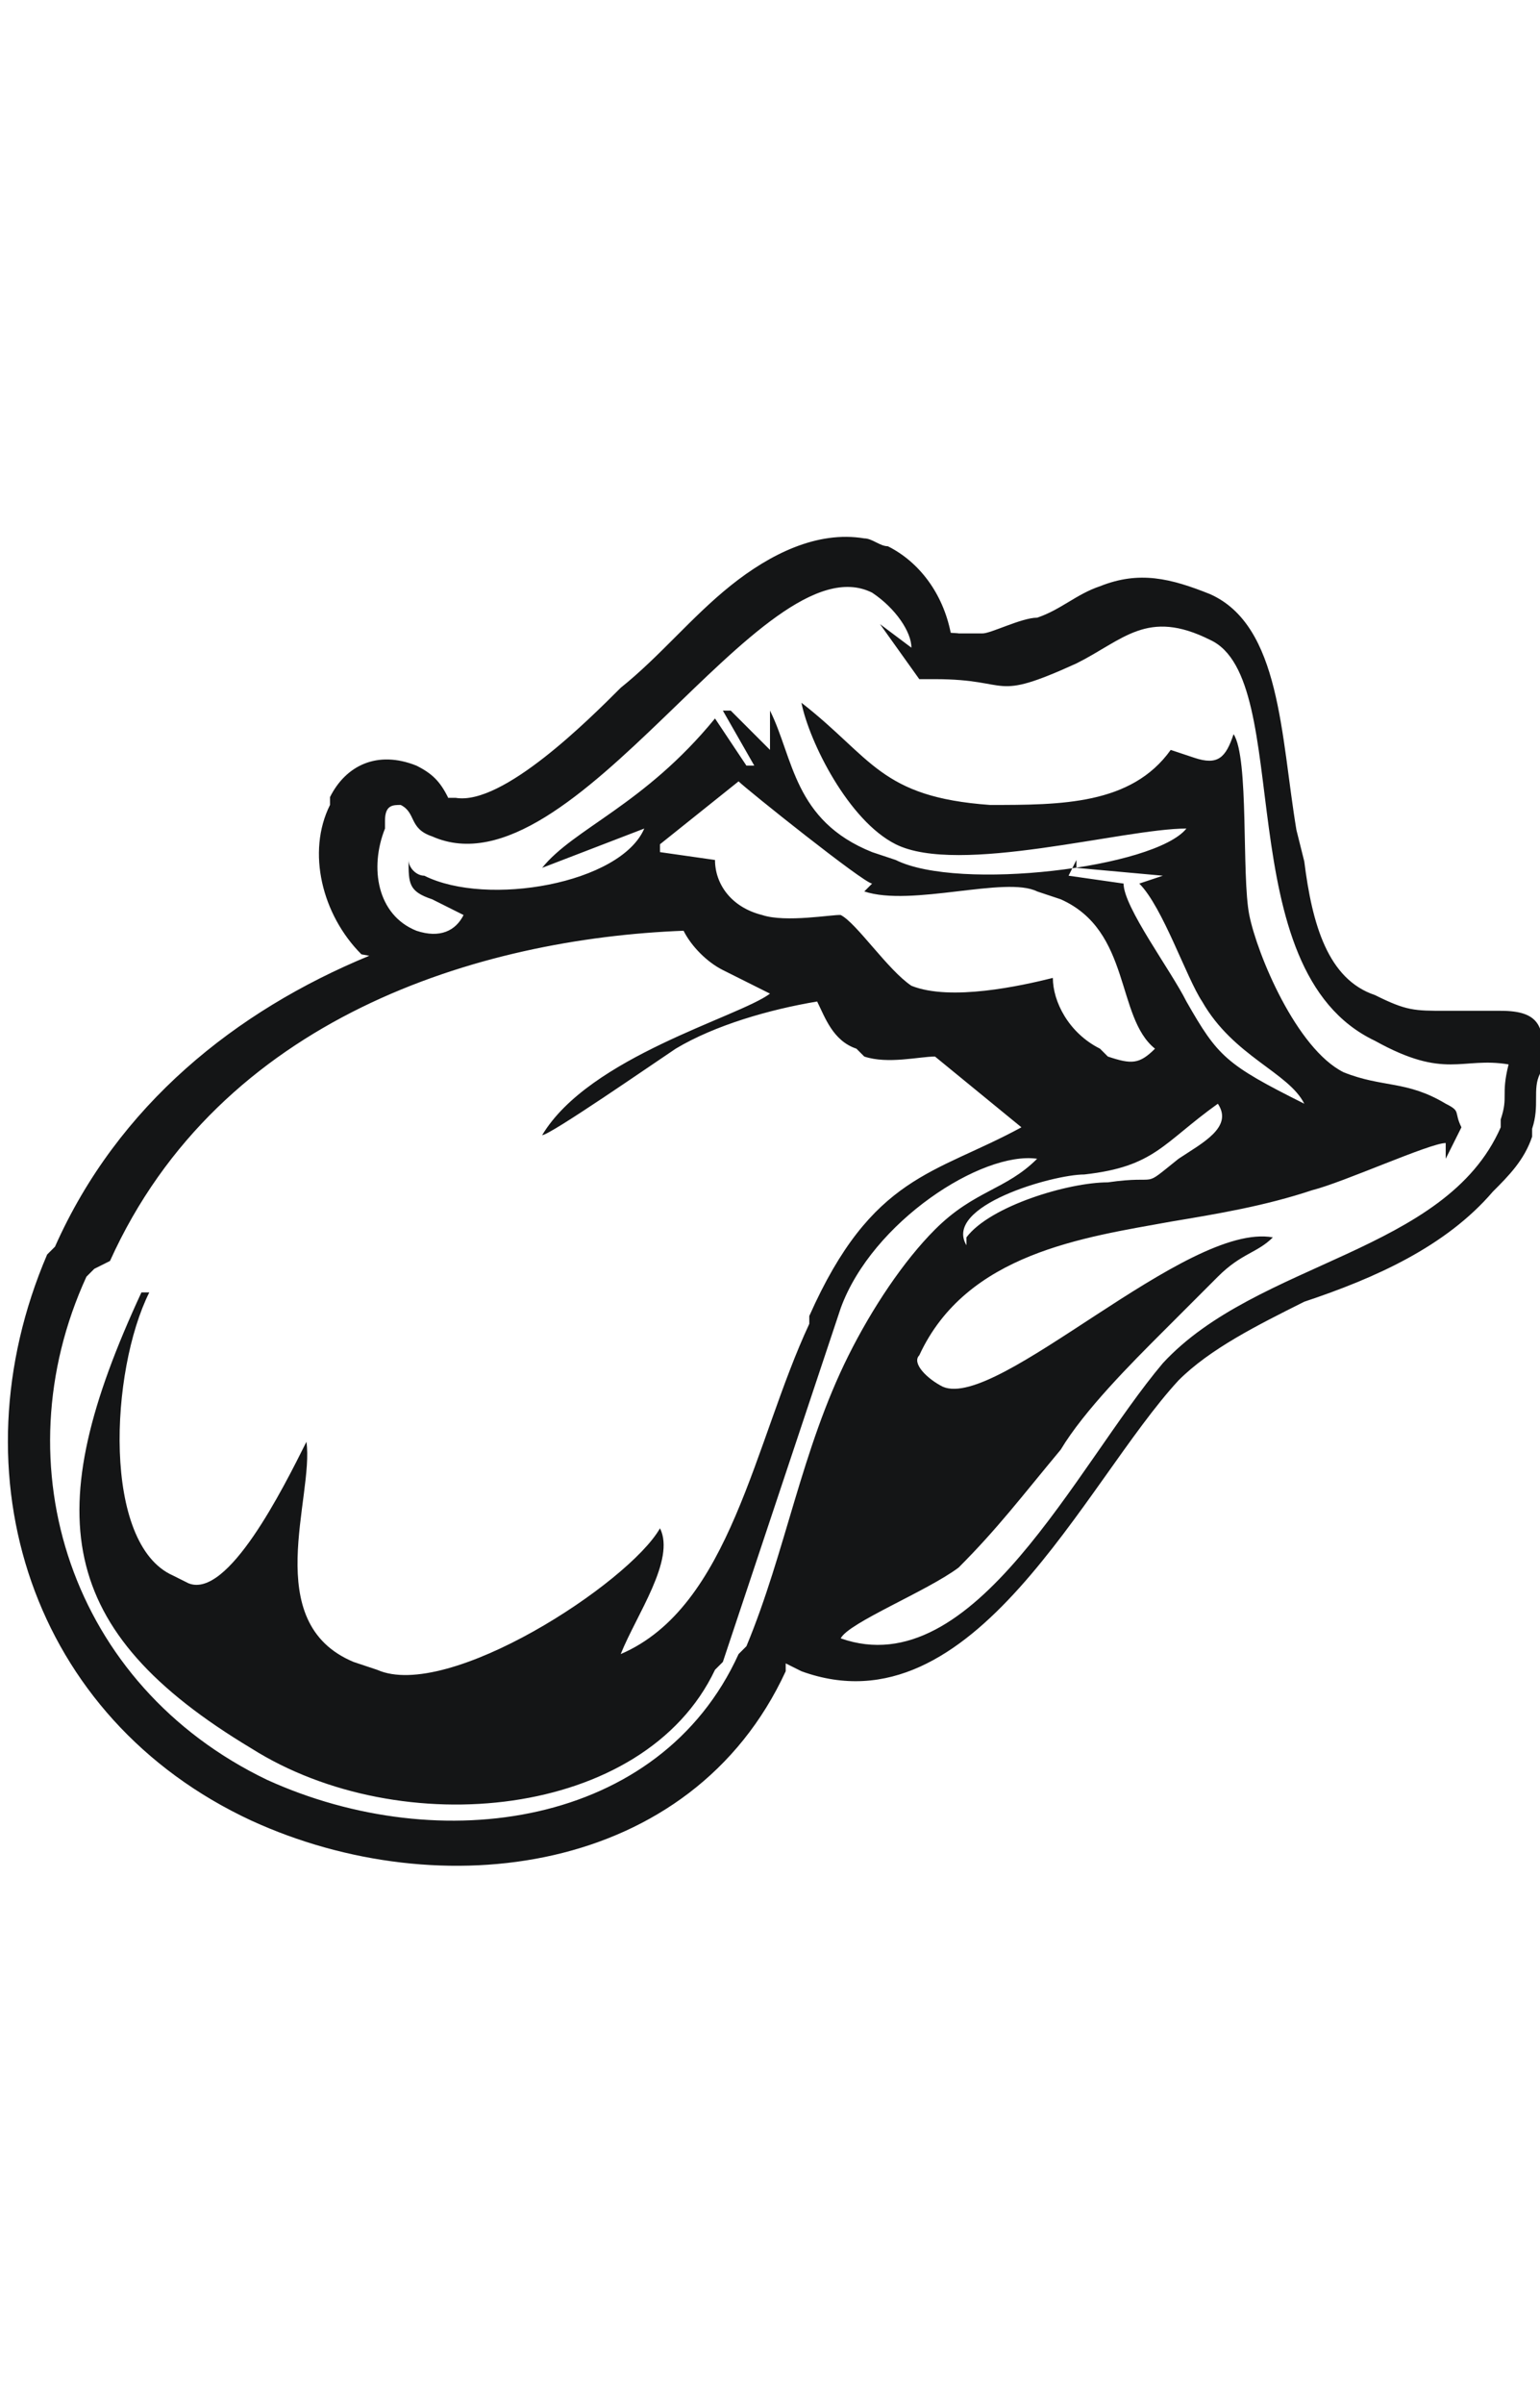 <?xml version="1.0" encoding="UTF-8"?>
<!DOCTYPE svg PUBLIC "-//W3C//DTD SVG 1.1//EN" "http://www.w3.org/Graphics/SVG/1.1/DTD/svg11.dtd">
<!-- Creator: CorelDRAW -->
<svg xmlns="http://www.w3.org/2000/svg" xml:space="preserve" width="25in" height="39in" style="shape-rendering:geometricPrecision; text-rendering:geometricPrecision; image-rendering:optimizeQuality; fill-rule:evenodd; clip-rule:evenodd"
viewBox="0 0 0.196 0.169"
 xmlns:xlink="http://www.w3.org/1999/xlink">
 <defs>
  <style type="text/css">
   <![CDATA[
    .fil0 {fill:#141516}
   ]]>
  </style>
 </defs>
 <g id="Layer_x0020_1">
  <path class="fil0" d="M0.046 0.053c-0.005,-0.005 -0.007,-0.013 -0.004,-0.019l0 -0.001c0.002,-0.004 0.006,-0.006 0.011,-0.004 0.002,0.001 0.003,0.002 0.004,0.004 6.66821e-005,3.48918e-005 0,6.82329e-005 0,9.61463e-005 0,0 0.001,0 0.001,0 0.006,0.001 0.017,-0.01 0.021,-0.014 0.005,-0.004 0.009,-0.009 0.014,-0.013 0.005,-0.004 0.011,-0.007 0.017,-0.006 0.001,0 0.002,0.001 0.003,0.001 0.004,0.002 0.007,0.006 0.008,0.011 0,2.63627e-005 0.001,5.50515e-005 0.001,8.68419e-005 0.001,0 0.002,0 0.003,0 0.001,6.90083e-005 0.005,-0.002 0.007,-0.002 0.003,-0.001 0.005,-0.003 0.008,-0.004 0.005,-0.002 0.009,-0.001 0.014,0.001 0.009,0.004 0.009,0.018 0.011,0.03l0.001 0.004c0.001,0.008 0.003,0.015 0.009,0.017 0.004,0.002 0.005,0.002 0.009,0.002 0.002,-0 0.004,-0 0.007,0 0.005,-0 0.006,0.002 0.005,0.008 -0.001,0.002 -0,0.004 -0.001,0.007l-0 0.001c-0.001,0.003 -0.003,0.005 -0.005,0.007 -0.006,0.007 -0.015,0.011 -0.024,0.014 -0.006,0.003 -0.012,0.006 -0.016,0.01 -0.012,0.013 -0.026,0.045 -0.048,0.037l-0.002 -0.001 -0 0.001c-0.012,0.026 -0.044,0.03 -0.068,0.019 -0.028,-0.013 -0.038,-0.044 -0.026,-0.072l0.001 -0.001c0.008,-0.018 0.023,-0.03 0.04,-0.037zm0.091 -0.012l-0.001 0.002 0.007 0.001c-0,0.003 0.006,0.011 0.008,0.015 0.004,0.007 0.005,0.008 0.015,0.013 -0.002,-0.004 -0.009,-0.006 -0.013,-0.013 -0.002,-0.003 -0.005,-0.012 -0.008,-0.015l0.003 -0.001 -0.011 -0.001zm-0.026 0.003c-0.001,-0 -0.016,-0.012 -0.017,-0.013l-0.01 0.008 0 0.001 0.007 0.001c0,0.003 0.002,0.006 0.006,0.007 0.003,0.001 0.009,-8.52911e-005 0.01,0 0.002,0.001 0.006,0.007 0.009,0.009 0.005,0.002 0.014,0 0.018,-0.001 0,0.003 0.002,0.007 0.006,0.009l0.001 0.001c0.003,0.001 0.004,0.001 0.006,-0.001 -0.005,-0.004 -0.003,-0.015 -0.012,-0.019l-0.003 -0.001c-0.004,-0.002 -0.016,0.002 -0.022,-0zm0.012 0.045c0.003,-0.004 0.013,-0.007 0.018,-0.007 0.007,-0.001 0.004,0.001 0.009,-0.003 0.003,-0.002 0.007,-0.004 0.005,-0.007 -0.007,0.005 -0.008,0.008 -0.017,0.009 -0.004,0 -0.018,0.004 -0.015,0.009zm-0.006 -0.071l-0.005 -0.007 0.004 0.003c-0,-0.002 -0.002,-0.005 -0.005,-0.007 -0.014,-0.007 -0.038,0.039 -0.056,0.031 -0.003,-0.001 -0.002,-0.003 -0.004,-0.004 -0.001,-0 -0.002,0 -0.002,0.002l-0 0.001c-0.002,0.005 -0.001,0.011 0.004,0.013 0.003,0.001 0.005,0 0.006,-0.002l-0.004 -0.002c-0.003,-0.001 -0.003,-0.002 -0.003,-0.005 0,0.001 0.001,0.002 0.002,0.002 0.008,0.004 0.025,0.001 0.028,-0.006l-0.013 0.005c0.004,-0.005 0.013,-0.008 0.022,-0.019l0.004 0.006 0.001 -0 -0.004 -0.007 0.001 -0 0.005 0.005 0 -0.005c0.003,0.006 0.003,0.014 0.013,0.018l0.003 0.001c0.008,0.004 0.033,0.001 0.037,-0.004 -0.008,0 -0.029,0.006 -0.037,0.002 -0.006,-0.003 -0.011,-0.013 -0.012,-0.018 0.009,0.007 0.01,0.012 0.024,0.013 0.009,0 0.018,-0 0.023,-0.007l0.003 0.001c0.003,0.001 0.004,-0 0.005,-0.003 0.002,0.003 0.001,0.018 0.002,0.023 0.001,0.005 0.006,0.017 0.012,0.02 0.005,0.002 0.008,0.001 0.013,0.004 0.002,0.001 0.001,0.001 0.002,0.003l-0.002 0.004 0 -0.002c-0.002,0 -0.013,0.005 -0.017,0.006 -0.006,0.002 -0.012,0.003 -0.018,0.004 -0.011,0.002 -0.026,0.004 -0.032,0.017 -0.001,0.001 0.001,0.003 0.003,0.004 0.007,0.003 0.031,-0.021 0.042,-0.019 -0.002,0.002 -0.004,0.002 -0.007,0.005 -0.003,0.003 -0.004,0.004 -0.007,0.007 -0.004,0.004 -0.01,0.01 -0.013,0.015 -0.005,0.006 -0.008,0.01 -0.013,0.015 -0.004,0.003 -0.014,0.007 -0.015,0.009 0.017,0.006 0.03,-0.022 0.041,-0.035 0.012,-0.013 0.036,-0.014 0.043,-0.03l0 -0.001c0.001,-0.003 -0,-0.003 0.001,-0.007 -0.006,-0.001 -0.008,0.002 -0.017,-0.003 -0.019,-0.009 -0.01,-0.046 -0.021,-0.051 -0.008,-0.004 -0.011,0 -0.017,0.003 -0.011,0.005 -0.008,0.002 -0.018,0.002zm-0.105 0.075l-0.001 0.001c-0.011,0.024 -0.002,0.052 0.023,0.064 0.022,0.01 0.05,0.006 0.06,-0.016l0.001 -0.001c0.005,-0.012 0.007,-0.025 0.013,-0.037 0.003,-0.006 0.007,-0.012 0.011,-0.016 0.005,-0.005 0.009,-0.005 0.013,-0.009 -0.007,-0.001 -0.021,0.008 -0.025,0.019l-0.015 0.045 -0.001 0.001c-0.009,0.019 -0.04,0.022 -0.059,0.01 -0.025,-0.015 -0.027,-0.03 -0.014,-0.058l0.001 0c-0.005,0.01 -0.006,0.032 0.003,0.036l0.002 0.001c0.005,0.002 0.012,-0.012 0.015,-0.018 0.001,0.007 -0.006,0.023 0.006,0.028l0.003 0.001c0.009,0.004 0.032,-0.011 0.036,-0.018 0.002,0.004 -0.003,0.011 -0.005,0.016 0.014,-0.006 0.017,-0.027 0.024,-0.042l0 -0.001c0.008,-0.018 0.016,-0.018 0.027,-0.024l-0.011 -0.009c-0.002,0 -0.006,0.001 -0.009,-0l-0.001 -0.001c-0.003,-0.001 -0.004,-0.004 -0.005,-0.006 -0.006,0.001 -0.013,0.003 -0.018,0.006 -0.003,0.002 -0.016,0.011 -0.017,0.011 0.006,-0.01 0.025,-0.015 0.029,-0.018l-0.006 -0.003c-0.002,-0.001 -0.004,-0.003 -0.005,-0.005 -0.026,0.001 -0.059,0.011 -0.073,0.042z"/>
 </g>
</svg>
